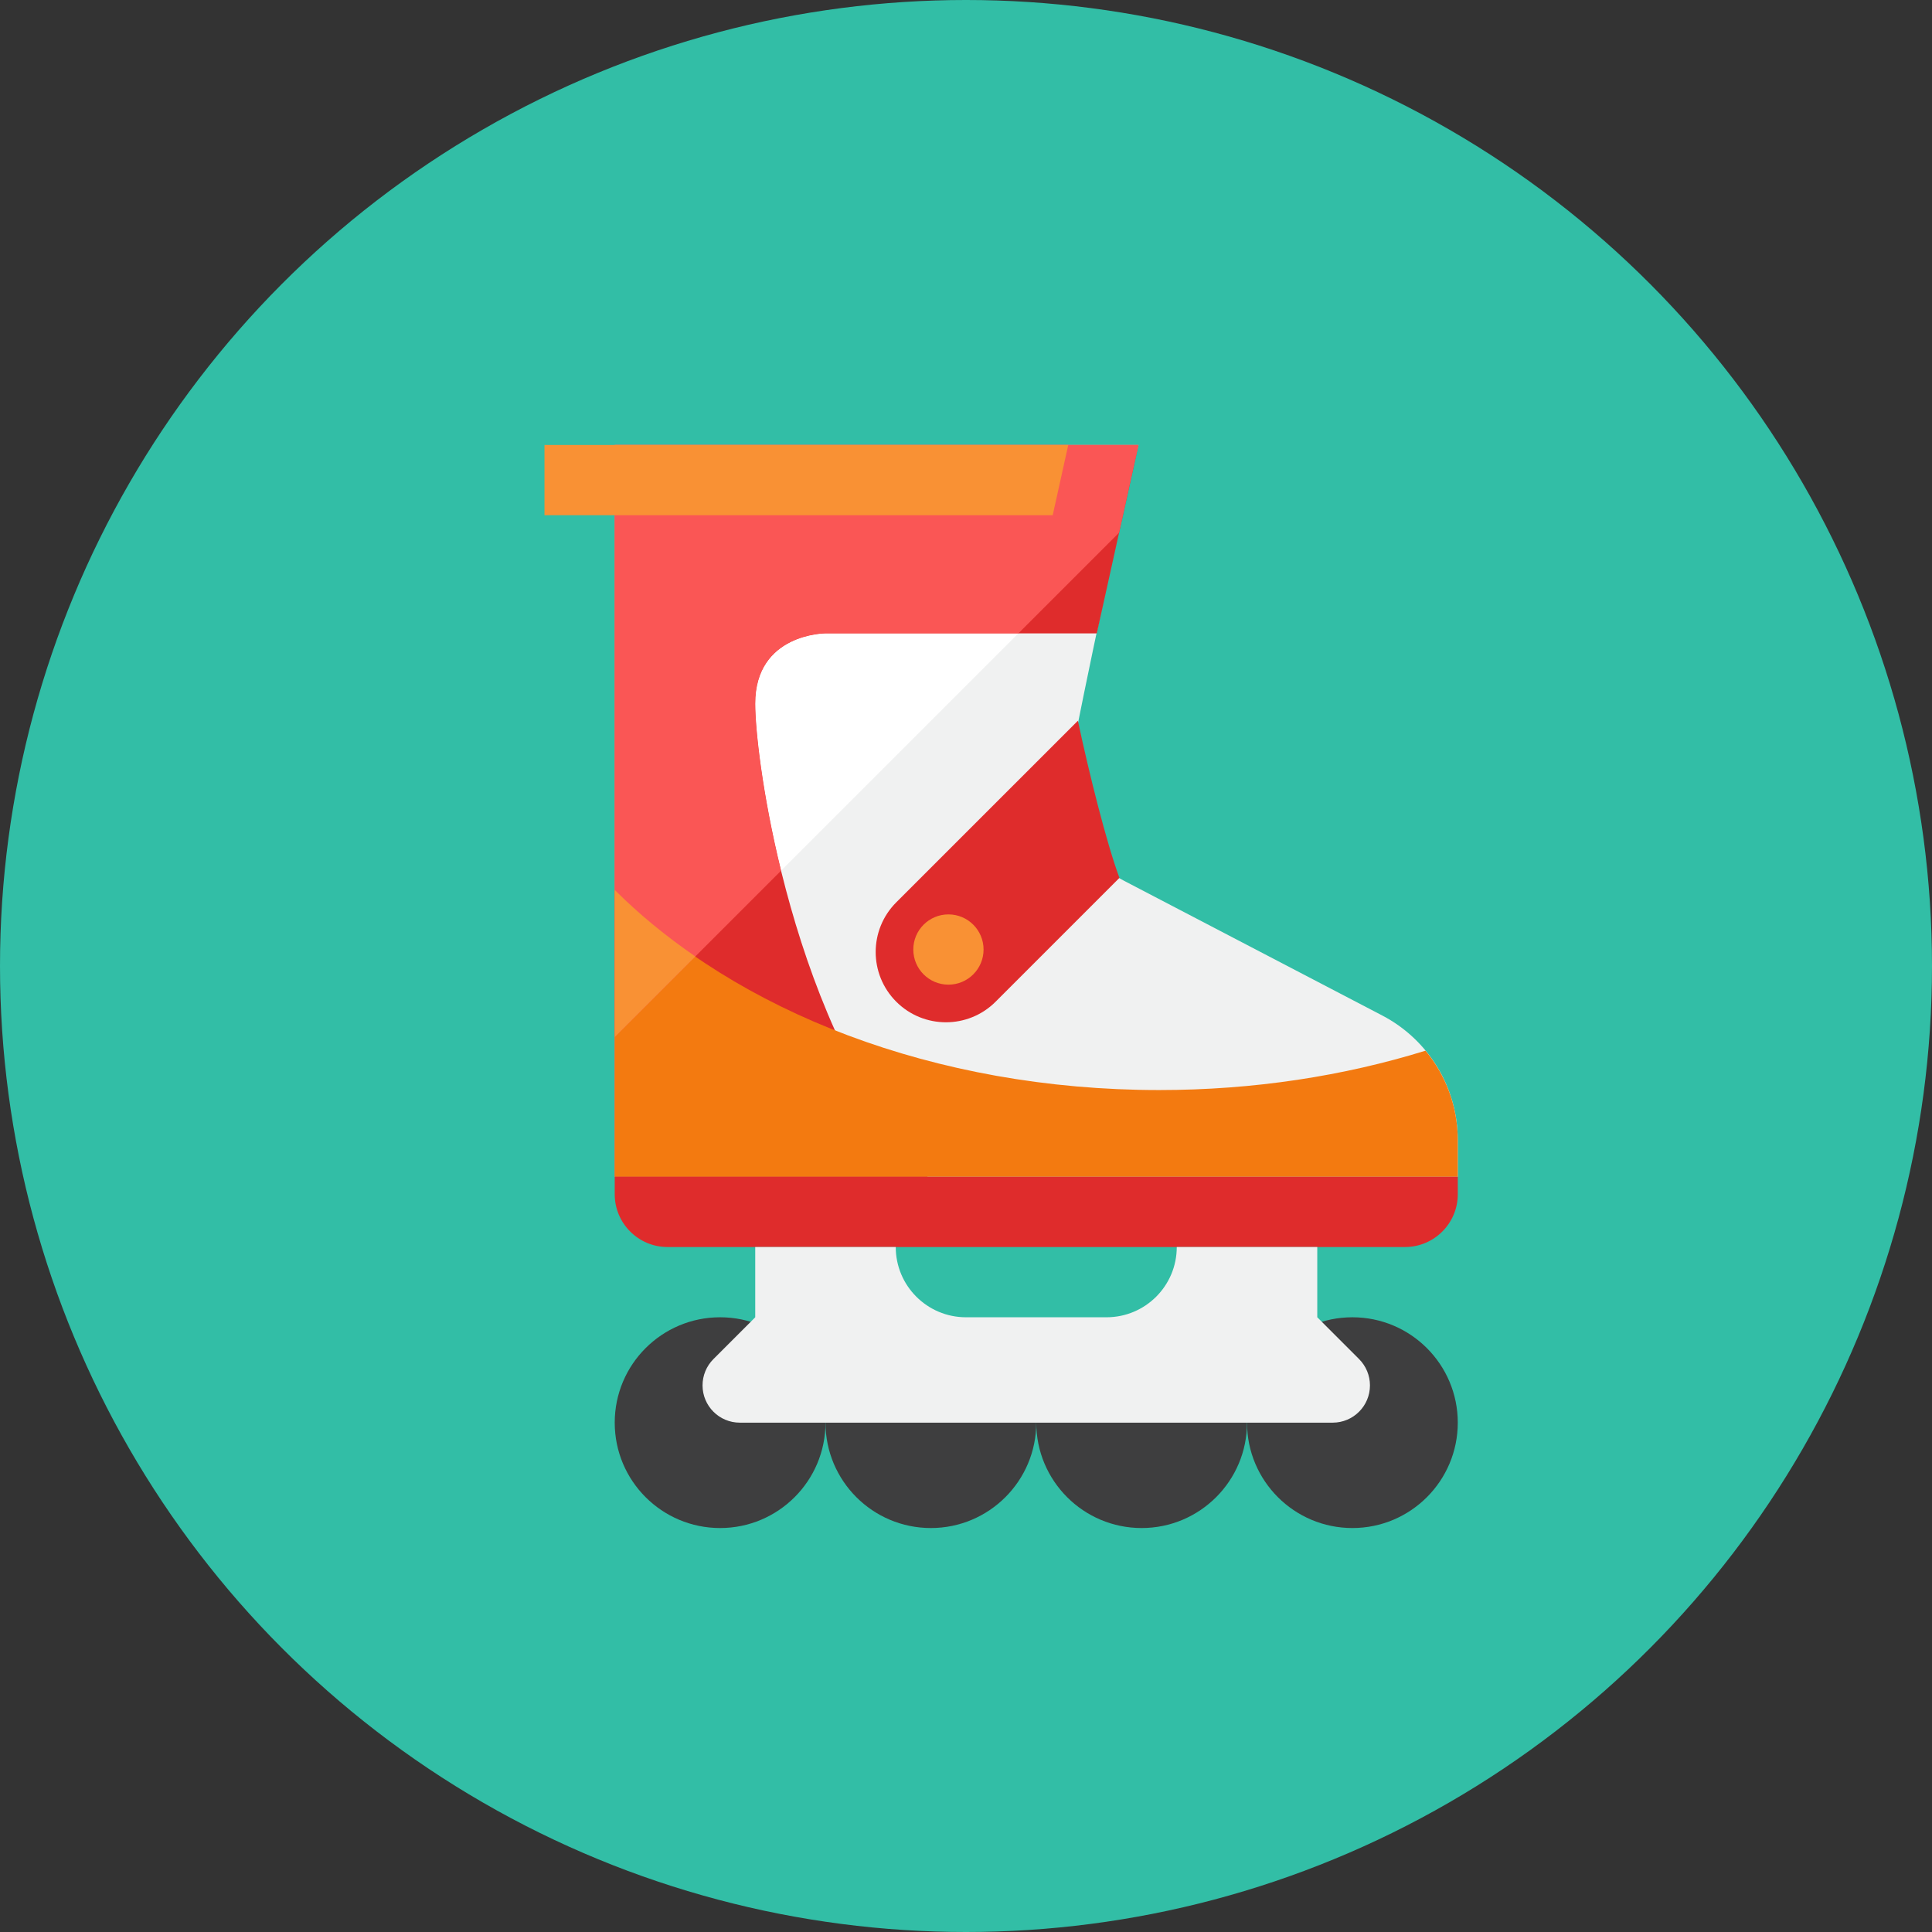 <?xml version="1.0" encoding="iso-8859-1"?>
<!-- Generator: Adobe Illustrator 17.1.0, SVG Export Plug-In . SVG Version: 6.00 Build 0)  -->
<!DOCTYPE svg PUBLIC "-//W3C//DTD SVG 1.0//EN" "http://www.w3.org/TR/2001/REC-SVG-20010904/DTD/svg10.dtd">
<svg version="1.0" xmlns="http://www.w3.org/2000/svg" xmlns:xlink="http://www.w3.org/1999/xlink" x="0px" y="0px" width="110px"
	 height="110px" viewBox="0 0 110 110" style="enable-background:new 0 0 110 110;" xml:space="preserve">
<rect x="0" y="0" width="110" height="110" fill="#333333" stroke="none"/>
<g id="Artboard">
</g>
<g id="Multicolor">
	<circle style="fill:#32BEA6;" cx="55" cy="55" r="55"/>
	<g>
		<g>
			<path style="fill:#F0F1F1;" d="M78.701,57.819l-14.705-7.672c-2.35-1.226-3.618-3.842-3.119-6.446
				c0.885-4.625,2.946-14.367,3.946-18.367H35V67h48v-2.088C83,61.931,81.343,59.198,78.701,57.819z"/>
		</g>
		<g>
			<path style="fill:#DF2C2C;" d="M35,67h17.82C45.104,58.609,43,43.409,43,40.062c0-4,4-4,4-4h15.447l2.375-10.728H35V67z"/>
		</g>
		<g>
			<path style="fill:#F37A10;" d="M81.164,59.821C76.518,61.26,71.392,62.063,66,62.063c-12.801,0-24.115-4.502-31-11.394V67h48
				v-2.088C83,63.02,82.328,61.23,81.164,59.821z"/>
		</g>
		<path style="fill:#FFFFFF;" d="M57.981,36.063H47c0,0-4,0-4,4c0,1.45,0.396,5.127,1.472,9.509L57.981,36.063z"/>
		<g>
			<path style="fill:#FA5655;" d="M64.822,25.334H35v33.709l9.472-9.472C43.396,45.189,43,41.513,43,40.062c0-4,4-4,4-4h10.981
				l5.736-5.736L64.822,25.334z"/>
		</g>
		<g>
			<path style="fill:#DF2C2C;" d="M83,68c0,1.65-1.35,3-3,3H38c-1.65,0-3-1.35-3-3v-1h48V68z"/>
		</g>
		<g>
			<path style="fill:#F99134;" d="M39.588,54.456c-1.685-1.16-3.226-2.425-4.588-3.788v8.375L39.588,54.456z"/>
		</g>
		<g>
			<circle style="fill:#3E3E3F;" cx="77" cy="81" r="6"/>
		</g>
		<g>
			<circle style="fill:#3E3E3F;" cx="65" cy="81" r="6"/>
		</g>
		<g>
			<circle style="fill:#3E3E3F;" cx="53" cy="81" r="6"/>
		</g>
		<g>
			<circle style="fill:#3E3E3F;" cx="41" cy="81" r="6"/>
		</g>
		<g>
			<path style="fill:#F0F1F1;" d="M75,71v4l2.379,2.379c0.398,0.398,0.621,0.937,0.621,1.5C78,80.05,77.05,81,75.879,81H42.121
				C40.95,81,40,80.05,40,78.879c0-0.563,0.223-1.102,0.621-1.5L43,75v-4h8c0,2.209,1.791,4,4,4h8c2.209,0,4-1.791,4-4H75z"/>
		</g>
		<g>
			<path style="fill:#DF2C2C;" d="M56.686,57.033l7.05-7.05C63,48,62,44,61.371,41.035L51.029,51.376
				c-1.562,1.562-1.562,4.095,0,5.657C52.592,58.595,55.124,58.595,56.686,57.033z"/>
		</g>
		<g>
			<circle style="fill:#F99134;" cx="54" cy="54.062" r="2"/>
		</g>
		<g>
			<polygon style="fill:#F99134;" points="59.937,29.334 60.822,25.334 31,25.334 31,29.334 			"/>
		</g>
	</g>
</g>
</svg>
